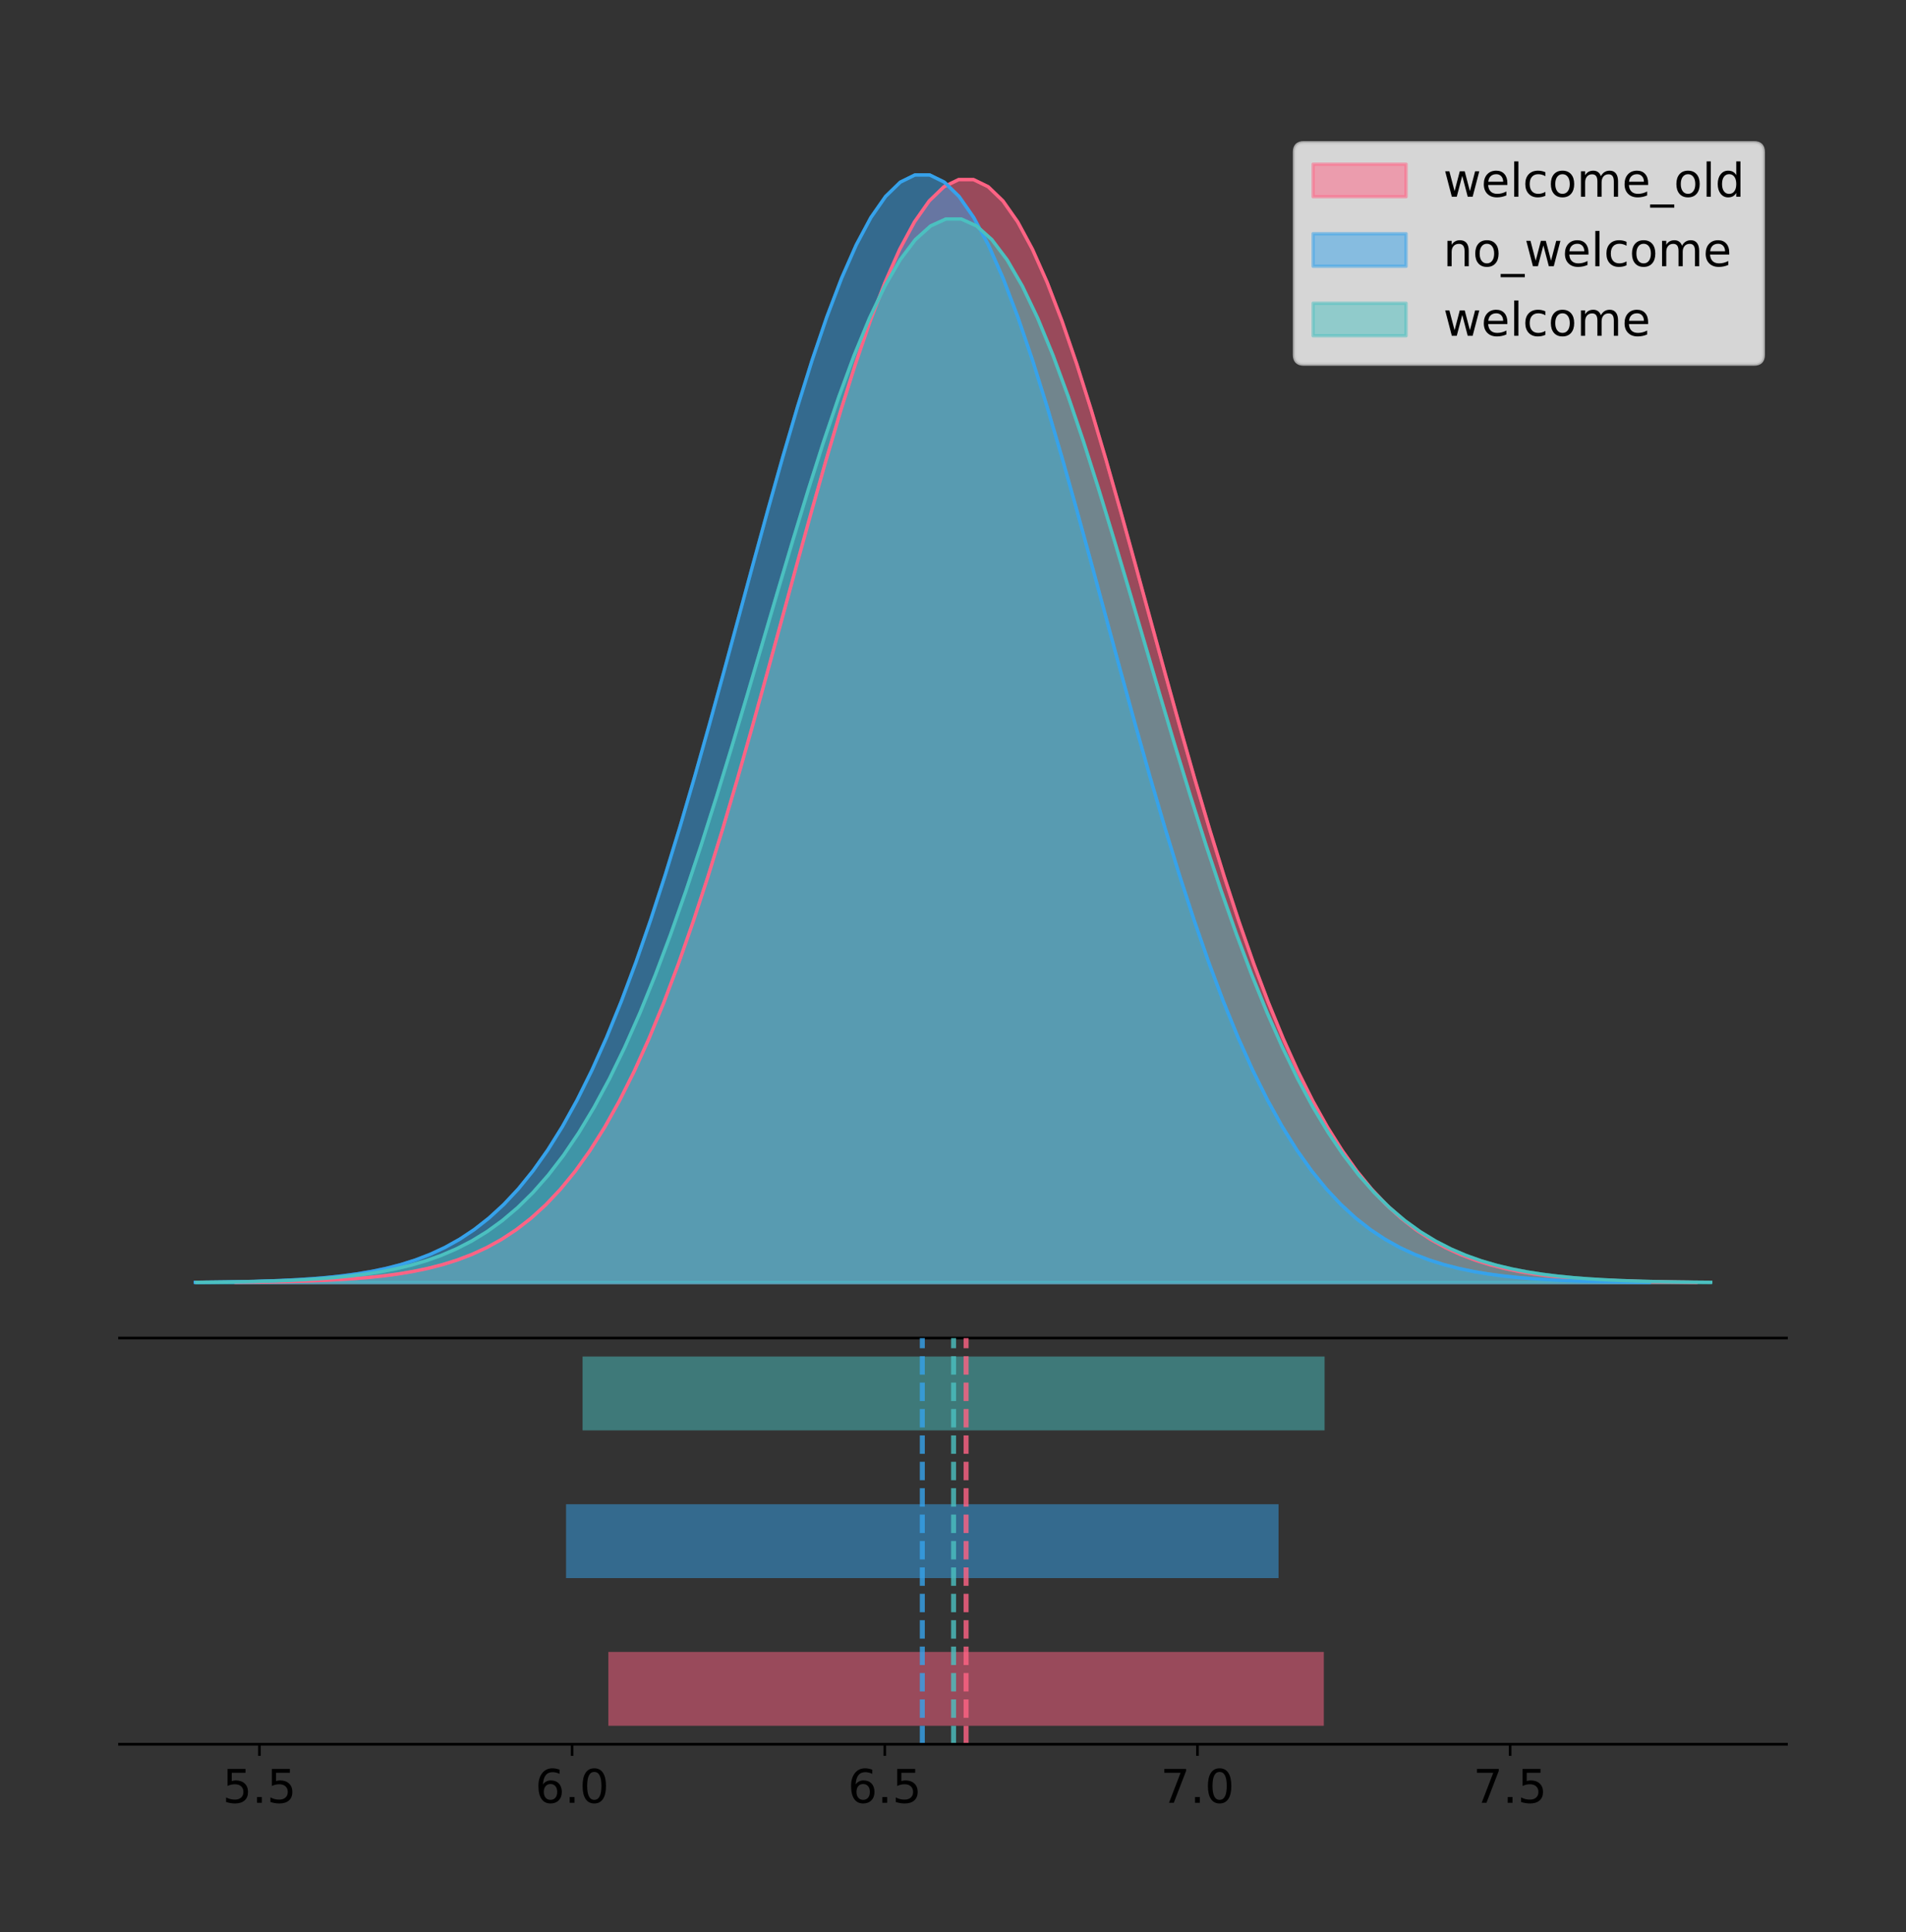 <?xml version="1.0" encoding="utf-8" standalone="no"?>
<!DOCTYPE svg PUBLIC "-//W3C//DTD SVG 1.1//EN"
  "http://www.w3.org/Graphics/SVG/1.1/DTD/svg11.dtd">
<!-- Created with matplotlib (https://matplotlib.org/) -->
<svg height="581.789pt" version="1.1" viewBox="0 0 574.2 581.789" width="574.2pt" xmlns="http://www.w3.org/2000/svg" xmlns:xlink="http://www.w3.org/1999/xlink">
 <rect x="0" y="0" width="574.2" height="581.789" fill="#333333" stroke="none"/>
 <defs>
  <style type="text/css">
*{stroke-linecap:butt;stroke-linejoin:round;}
  </style>
 </defs>
 <g id="figure_1">
  <g id="patch_1">
   <path d="M 0 581.789 
L 574.2 581.789 
L 574.2 0 
L 0 0 
z
" style="fill:none;"/>
  </g>
  <g id="axes_1">
   <g id="patch_2">
    <path d="M 36 402.93 
L 538.2 402.93 
L 538.2 36 
L 36 36 
z
" style="fill:none;"/>
   </g>
   <g id="PolyCollection_1">
    <defs>
     <path d="M 71.095 -195.538 
L 71.095 -195.65 
L 75.539 -195.692 
L 79.982 -195.748 
L 84.426 -195.824 
L 88.869 -195.924 
L 93.312 -196.055 
L 97.756 -196.228 
L 102.199 -196.451 
L 106.642 -196.739 
L 111.086 -197.108 
L 115.529 -197.577 
L 119.972 -198.168 
L 124.416 -198.909 
L 128.859 -199.83 
L 133.302 -200.967 
L 137.746 -202.361 
L 142.189 -204.058 
L 146.632 -206.106 
L 151.076 -208.562 
L 155.519 -211.485 
L 159.962 -214.936 
L 164.406 -218.98 
L 168.849 -223.683 
L 173.293 -229.109 
L 177.736 -235.321 
L 182.179 -242.376 
L 186.623 -250.323 
L 191.066 -259.201 
L 195.509 -269.036 
L 199.953 -279.838 
L 204.396 -291.599 
L 208.839 -304.288 
L 213.283 -317.852 
L 217.726 -332.212 
L 222.169 -347.265 
L 226.613 -362.878 
L 231.056 -378.898 
L 235.499 -395.143 
L 239.943 -411.413 
L 244.386 -427.489 
L 248.829 -443.141 
L 253.273 -458.129 
L 257.716 -472.211 
L 262.16 -485.151 
L 266.603 -496.723 
L 271.046 -506.719 
L 275.49 -514.954 
L 279.933 -521.273 
L 284.376 -525.555 
L 288.82 -527.717 
L 293.263 -527.717 
L 297.706 -525.555 
L 302.15 -521.273 
L 306.593 -514.954 
L 311.036 -506.719 
L 315.48 -496.723 
L 319.923 -485.151 
L 324.366 -472.211 
L 328.81 -458.129 
L 333.253 -443.141 
L 337.697 -427.489 
L 342.14 -411.413 
L 346.583 -395.143 
L 351.027 -378.898 
L 355.47 -362.878 
L 359.913 -347.265 
L 364.357 -332.212 
L 368.8 -317.852 
L 373.243 -304.288 
L 377.687 -291.599 
L 382.13 -279.838 
L 386.573 -269.036 
L 391.017 -259.201 
L 395.46 -250.323 
L 399.903 -242.376 
L 404.347 -235.321 
L 408.79 -229.109 
L 413.233 -223.683 
L 417.677 -218.98 
L 422.12 -214.936 
L 426.564 -211.485 
L 431.007 -208.562 
L 435.45 -206.106 
L 439.894 -204.058 
L 444.337 -202.361 
L 448.78 -200.967 
L 453.224 -199.83 
L 457.667 -198.909 
L 462.11 -198.168 
L 466.554 -197.577 
L 470.997 -197.108 
L 475.44 -196.739 
L 479.884 -196.451 
L 484.327 -196.228 
L 488.77 -196.055 
L 493.214 -195.924 
L 497.657 -195.824 
L 502.1 -195.748 
L 506.544 -195.692 
L 510.987 -195.65 
L 510.987 -195.538 
L 510.987 -195.538 
L 506.544 -195.538 
L 502.1 -195.538 
L 497.657 -195.538 
L 493.214 -195.538 
L 488.77 -195.538 
L 484.327 -195.538 
L 479.884 -195.538 
L 475.44 -195.538 
L 470.997 -195.538 
L 466.554 -195.538 
L 462.11 -195.538 
L 457.667 -195.538 
L 453.224 -195.538 
L 448.78 -195.538 
L 444.337 -195.538 
L 439.894 -195.538 
L 435.45 -195.538 
L 431.007 -195.538 
L 426.564 -195.538 
L 422.12 -195.538 
L 417.677 -195.538 
L 413.233 -195.538 
L 408.79 -195.538 
L 404.347 -195.538 
L 399.903 -195.538 
L 395.46 -195.538 
L 391.017 -195.538 
L 386.573 -195.538 
L 382.13 -195.538 
L 377.687 -195.538 
L 373.243 -195.538 
L 368.8 -195.538 
L 364.357 -195.538 
L 359.913 -195.538 
L 355.47 -195.538 
L 351.027 -195.538 
L 346.583 -195.538 
L 342.14 -195.538 
L 337.697 -195.538 
L 333.253 -195.538 
L 328.81 -195.538 
L 324.366 -195.538 
L 319.923 -195.538 
L 315.48 -195.538 
L 311.036 -195.538 
L 306.593 -195.538 
L 302.15 -195.538 
L 297.706 -195.538 
L 293.263 -195.538 
L 288.82 -195.538 
L 284.376 -195.538 
L 279.933 -195.538 
L 275.49 -195.538 
L 271.046 -195.538 
L 266.603 -195.538 
L 262.16 -195.538 
L 257.716 -195.538 
L 253.273 -195.538 
L 248.829 -195.538 
L 244.386 -195.538 
L 239.943 -195.538 
L 235.499 -195.538 
L 231.056 -195.538 
L 226.613 -195.538 
L 222.169 -195.538 
L 217.726 -195.538 
L 213.283 -195.538 
L 208.839 -195.538 
L 204.396 -195.538 
L 199.953 -195.538 
L 195.509 -195.538 
L 191.066 -195.538 
L 186.623 -195.538 
L 182.179 -195.538 
L 177.736 -195.538 
L 173.293 -195.538 
L 168.849 -195.538 
L 164.406 -195.538 
L 159.962 -195.538 
L 155.519 -195.538 
L 151.076 -195.538 
L 146.632 -195.538 
L 142.189 -195.538 
L 137.746 -195.538 
L 133.302 -195.538 
L 128.859 -195.538 
L 124.416 -195.538 
L 119.972 -195.538 
L 115.529 -195.538 
L 111.086 -195.538 
L 106.642 -195.538 
L 102.199 -195.538 
L 97.756 -195.538 
L 93.312 -195.538 
L 88.869 -195.538 
L 84.426 -195.538 
L 79.982 -195.538 
L 75.539 -195.538 
L 71.095 -195.538 
z
" id="m84be7bb0d5" style="stroke:#ff6384;stroke-opacity:0.5;"/>
    </defs>
    <g clip-path="url(#pde013bc09e)">
     <use style="fill:#ff6384;fill-opacity:0.5;stroke:#ff6384;stroke-opacity:0.5;" x="0" xlink:href="#m84be7bb0d5" y="581.789"/>
    </g>
   </g>
   <g id="PolyCollection_2">
    <defs>
     <path d="M 58.827 -195.538 
L 58.827 -195.65 
L 63.252 -195.692 
L 67.677 -195.749 
L 72.102 -195.825 
L 76.526 -195.925 
L 80.951 -196.058 
L 85.376 -196.23 
L 89.801 -196.455 
L 94.226 -196.744 
L 98.65 -197.115 
L 103.075 -197.585 
L 107.5 -198.179 
L 111.925 -198.923 
L 116.35 -199.848 
L 120.774 -200.99 
L 125.199 -202.39 
L 129.624 -204.093 
L 134.049 -206.151 
L 138.473 -208.617 
L 142.898 -211.552 
L 147.323 -215.017 
L 151.748 -219.078 
L 156.173 -223.801 
L 160.597 -229.25 
L 165.022 -235.488 
L 169.447 -242.572 
L 173.872 -250.552 
L 178.297 -259.468 
L 182.721 -269.344 
L 187.146 -280.192 
L 191.571 -292.002 
L 195.996 -304.744 
L 200.42 -318.365 
L 204.845 -332.786 
L 209.27 -347.901 
L 213.695 -363.58 
L 218.12 -379.667 
L 222.544 -395.98 
L 226.969 -412.318 
L 231.394 -428.462 
L 235.819 -444.18 
L 240.244 -459.23 
L 244.668 -473.372 
L 249.093 -486.366 
L 253.518 -497.987 
L 257.943 -508.025 
L 262.367 -516.294 
L 266.792 -522.64 
L 271.217 -526.94 
L 275.642 -529.111 
L 280.067 -529.111 
L 284.491 -526.94 
L 288.916 -522.64 
L 293.341 -516.294 
L 297.766 -508.025 
L 302.191 -497.987 
L 306.615 -486.366 
L 311.04 -473.372 
L 315.465 -459.23 
L 319.89 -444.18 
L 324.314 -428.462 
L 328.739 -412.318 
L 333.164 -395.98 
L 337.589 -379.667 
L 342.014 -363.58 
L 346.438 -347.901 
L 350.863 -332.786 
L 355.288 -318.365 
L 359.713 -304.744 
L 364.138 -292.002 
L 368.562 -280.192 
L 372.987 -269.344 
L 377.412 -259.468 
L 381.837 -250.552 
L 386.261 -242.572 
L 390.686 -235.488 
L 395.111 -229.25 
L 399.536 -223.801 
L 403.961 -219.078 
L 408.385 -215.017 
L 412.81 -211.552 
L 417.235 -208.617 
L 421.66 -206.151 
L 426.085 -204.093 
L 430.509 -202.39 
L 434.934 -200.99 
L 439.359 -199.848 
L 443.784 -198.923 
L 448.209 -198.179 
L 452.633 -197.585 
L 457.058 -197.115 
L 461.483 -196.744 
L 465.908 -196.455 
L 470.332 -196.23 
L 474.757 -196.058 
L 479.182 -195.925 
L 483.607 -195.825 
L 488.032 -195.749 
L 492.456 -195.692 
L 496.881 -195.65 
L 496.881 -195.538 
L 496.881 -195.538 
L 492.456 -195.538 
L 488.032 -195.538 
L 483.607 -195.538 
L 479.182 -195.538 
L 474.757 -195.538 
L 470.332 -195.538 
L 465.908 -195.538 
L 461.483 -195.538 
L 457.058 -195.538 
L 452.633 -195.538 
L 448.209 -195.538 
L 443.784 -195.538 
L 439.359 -195.538 
L 434.934 -195.538 
L 430.509 -195.538 
L 426.085 -195.538 
L 421.66 -195.538 
L 417.235 -195.538 
L 412.81 -195.538 
L 408.385 -195.538 
L 403.961 -195.538 
L 399.536 -195.538 
L 395.111 -195.538 
L 390.686 -195.538 
L 386.261 -195.538 
L 381.837 -195.538 
L 377.412 -195.538 
L 372.987 -195.538 
L 368.562 -195.538 
L 364.138 -195.538 
L 359.713 -195.538 
L 355.288 -195.538 
L 350.863 -195.538 
L 346.438 -195.538 
L 342.014 -195.538 
L 337.589 -195.538 
L 333.164 -195.538 
L 328.739 -195.538 
L 324.314 -195.538 
L 319.89 -195.538 
L 315.465 -195.538 
L 311.04 -195.538 
L 306.615 -195.538 
L 302.191 -195.538 
L 297.766 -195.538 
L 293.341 -195.538 
L 288.916 -195.538 
L 284.491 -195.538 
L 280.067 -195.538 
L 275.642 -195.538 
L 271.217 -195.538 
L 266.792 -195.538 
L 262.367 -195.538 
L 257.943 -195.538 
L 253.518 -195.538 
L 249.093 -195.538 
L 244.668 -195.538 
L 240.244 -195.538 
L 235.819 -195.538 
L 231.394 -195.538 
L 226.969 -195.538 
L 222.544 -195.538 
L 218.12 -195.538 
L 213.695 -195.538 
L 209.27 -195.538 
L 204.845 -195.538 
L 200.42 -195.538 
L 195.996 -195.538 
L 191.571 -195.538 
L 187.146 -195.538 
L 182.721 -195.538 
L 178.297 -195.538 
L 173.872 -195.538 
L 169.447 -195.538 
L 165.022 -195.538 
L 160.597 -195.538 
L 156.173 -195.538 
L 151.748 -195.538 
L 147.323 -195.538 
L 142.898 -195.538 
L 138.473 -195.538 
L 134.049 -195.538 
L 129.624 -195.538 
L 125.199 -195.538 
L 120.774 -195.538 
L 116.35 -195.538 
L 111.925 -195.538 
L 107.5 -195.538 
L 103.075 -195.538 
L 98.65 -195.538 
L 94.226 -195.538 
L 89.801 -195.538 
L 85.376 -195.538 
L 80.951 -195.538 
L 76.526 -195.538 
L 72.102 -195.538 
L 67.677 -195.538 
L 63.252 -195.538 
L 58.827 -195.538 
z
" id="mce125b9046" style="stroke:#36a2eb;stroke-opacity:0.5;"/>
    </defs>
    <g clip-path="url(#pde013bc09e)">
     <use style="fill:#36a2eb;fill-opacity:0.5;stroke:#36a2eb;stroke-opacity:0.5;" x="0" xlink:href="#mce125b9046" y="581.789"/>
    </g>
   </g>
   <g id="PolyCollection_3">
    <defs>
     <path d="M 59.174 -195.538 
L 59.174 -195.646 
L 63.782 -195.686 
L 68.391 -195.741 
L 72.999 -195.813 
L 77.607 -195.91 
L 82.215 -196.037 
L 86.823 -196.203 
L 91.431 -196.419 
L 96.039 -196.696 
L 100.647 -197.052 
L 105.255 -197.504 
L 109.863 -198.074 
L 114.471 -198.788 
L 119.079 -199.677 
L 123.687 -200.773 
L 128.295 -202.118 
L 132.903 -203.753 
L 137.512 -205.729 
L 142.12 -208.097 
L 146.728 -210.915 
L 151.336 -214.242 
L 155.944 -218.142 
L 160.552 -222.677 
L 165.16 -227.909 
L 169.768 -233.899 
L 174.376 -240.702 
L 178.984 -248.364 
L 183.592 -256.925 
L 188.2 -266.409 
L 192.808 -276.825 
L 197.416 -288.165 
L 202.024 -300.401 
L 206.632 -313.48 
L 211.241 -327.327 
L 215.849 -341.841 
L 220.457 -356.897 
L 225.065 -372.344 
L 229.673 -388.008 
L 234.281 -403.696 
L 238.889 -419.198 
L 243.497 -434.291 
L 248.105 -448.742 
L 252.713 -462.321 
L 257.321 -474.799 
L 261.929 -485.957 
L 266.537 -495.596 
L 271.145 -503.537 
L 275.753 -509.63 
L 280.361 -513.759 
L 284.97 -515.844 
L 289.578 -515.844 
L 294.186 -513.759 
L 298.794 -509.63 
L 303.402 -503.537 
L 308.01 -495.596 
L 312.618 -485.957 
L 317.226 -474.799 
L 321.834 -462.321 
L 326.442 -448.742 
L 331.05 -434.291 
L 335.658 -419.198 
L 340.266 -403.696 
L 344.874 -388.008 
L 349.482 -372.344 
L 354.091 -356.897 
L 358.699 -341.841 
L 363.307 -327.327 
L 367.915 -313.48 
L 372.523 -300.401 
L 377.131 -288.165 
L 381.739 -276.825 
L 386.347 -266.409 
L 390.955 -256.925 
L 395.563 -248.364 
L 400.171 -240.702 
L 404.779 -233.899 
L 409.387 -227.909 
L 413.995 -222.677 
L 418.603 -218.142 
L 423.211 -214.242 
L 427.82 -210.915 
L 432.428 -208.097 
L 437.036 -205.729 
L 441.644 -203.753 
L 446.252 -202.118 
L 450.86 -200.773 
L 455.468 -199.677 
L 460.076 -198.788 
L 464.684 -198.074 
L 469.292 -197.504 
L 473.9 -197.052 
L 478.508 -196.696 
L 483.116 -196.419 
L 487.724 -196.203 
L 492.332 -196.037 
L 496.94 -195.91 
L 501.549 -195.813 
L 506.157 -195.741 
L 510.765 -195.686 
L 515.373 -195.646 
L 515.373 -195.538 
L 515.373 -195.538 
L 510.765 -195.538 
L 506.157 -195.538 
L 501.549 -195.538 
L 496.94 -195.538 
L 492.332 -195.538 
L 487.724 -195.538 
L 483.116 -195.538 
L 478.508 -195.538 
L 473.9 -195.538 
L 469.292 -195.538 
L 464.684 -195.538 
L 460.076 -195.538 
L 455.468 -195.538 
L 450.86 -195.538 
L 446.252 -195.538 
L 441.644 -195.538 
L 437.036 -195.538 
L 432.428 -195.538 
L 427.82 -195.538 
L 423.211 -195.538 
L 418.603 -195.538 
L 413.995 -195.538 
L 409.387 -195.538 
L 404.779 -195.538 
L 400.171 -195.538 
L 395.563 -195.538 
L 390.955 -195.538 
L 386.347 -195.538 
L 381.739 -195.538 
L 377.131 -195.538 
L 372.523 -195.538 
L 367.915 -195.538 
L 363.307 -195.538 
L 358.699 -195.538 
L 354.091 -195.538 
L 349.482 -195.538 
L 344.874 -195.538 
L 340.266 -195.538 
L 335.658 -195.538 
L 331.05 -195.538 
L 326.442 -195.538 
L 321.834 -195.538 
L 317.226 -195.538 
L 312.618 -195.538 
L 308.01 -195.538 
L 303.402 -195.538 
L 298.794 -195.538 
L 294.186 -195.538 
L 289.578 -195.538 
L 284.97 -195.538 
L 280.361 -195.538 
L 275.753 -195.538 
L 271.145 -195.538 
L 266.537 -195.538 
L 261.929 -195.538 
L 257.321 -195.538 
L 252.713 -195.538 
L 248.105 -195.538 
L 243.497 -195.538 
L 238.889 -195.538 
L 234.281 -195.538 
L 229.673 -195.538 
L 225.065 -195.538 
L 220.457 -195.538 
L 215.849 -195.538 
L 211.241 -195.538 
L 206.632 -195.538 
L 202.024 -195.538 
L 197.416 -195.538 
L 192.808 -195.538 
L 188.2 -195.538 
L 183.592 -195.538 
L 178.984 -195.538 
L 174.376 -195.538 
L 169.768 -195.538 
L 165.16 -195.538 
L 160.552 -195.538 
L 155.944 -195.538 
L 151.336 -195.538 
L 146.728 -195.538 
L 142.12 -195.538 
L 137.512 -195.538 
L 132.903 -195.538 
L 128.295 -195.538 
L 123.687 -195.538 
L 119.079 -195.538 
L 114.471 -195.538 
L 109.863 -195.538 
L 105.255 -195.538 
L 100.647 -195.538 
L 96.039 -195.538 
L 91.431 -195.538 
L 86.823 -195.538 
L 82.215 -195.538 
L 77.607 -195.538 
L 72.999 -195.538 
L 68.391 -195.538 
L 63.782 -195.538 
L 59.174 -195.538 
z
" id="m361dfb5ef1" style="stroke:#4bc0c0;stroke-opacity:0.5;"/>
    </defs>
    <g clip-path="url(#pde013bc09e)">
     <use style="fill:#4bc0c0;fill-opacity:0.5;stroke:#4bc0c0;stroke-opacity:0.5;" x="0" xlink:href="#m361dfb5ef1" y="581.789"/>
    </g>
   </g>
   <g id="line2d_1">
    <path clip-path="url(#pde013bc09e)" d="M 71.095 386.14 
L 75.539 386.098 
L 79.982 386.041 
L 84.426 385.966 
L 88.869 385.866 
L 93.312 385.734 
L 97.756 385.562 
L 102.199 385.338 
L 106.642 385.05 
L 111.086 384.681 
L 115.529 384.213 
L 119.972 383.621 
L 124.416 382.881 
L 128.859 381.959 
L 133.302 380.822 
L 137.746 379.428 
L 142.189 377.732 
L 146.632 375.683 
L 151.076 373.227 
L 155.519 370.305 
L 159.962 366.854 
L 164.406 362.81 
L 168.849 358.107 
L 173.293 352.68 
L 177.736 346.468 
L 182.179 339.414 
L 186.623 331.467 
L 191.066 322.589 
L 195.509 312.753 
L 199.953 301.951 
L 204.396 290.19 
L 208.839 277.501 
L 213.283 263.937 
L 217.726 249.577 
L 222.169 234.525 
L 226.613 218.911 
L 231.056 202.892 
L 235.499 186.647 
L 239.943 170.377 
L 244.386 154.3 
L 248.829 138.648 
L 253.273 123.661 
L 257.716 109.579 
L 262.16 96.638 
L 266.603 85.066 
L 271.046 75.07 
L 275.49 66.835 
L 279.933 60.516 
L 284.376 56.234 
L 288.82 54.072 
L 293.263 54.072 
L 297.706 56.234 
L 302.15 60.516 
L 306.593 66.835 
L 311.036 75.07 
L 315.48 85.066 
L 319.923 96.638 
L 324.366 109.579 
L 328.81 123.661 
L 333.253 138.648 
L 337.697 154.3 
L 342.14 170.377 
L 346.583 186.647 
L 351.027 202.892 
L 355.47 218.911 
L 359.913 234.525 
L 364.357 249.577 
L 368.8 263.937 
L 373.243 277.501 
L 377.687 290.19 
L 382.13 301.951 
L 386.573 312.753 
L 391.017 322.589 
L 395.46 331.467 
L 399.903 339.414 
L 404.347 346.468 
L 408.79 352.68 
L 413.233 358.107 
L 417.677 362.81 
L 422.12 366.854 
L 426.564 370.305 
L 431.007 373.227 
L 435.45 375.683 
L 439.894 377.732 
L 444.337 379.428 
L 448.78 380.822 
L 453.224 381.959 
L 457.667 382.881 
L 462.11 383.621 
L 466.554 384.213 
L 470.997 384.681 
L 475.44 385.05 
L 479.884 385.338 
L 484.327 385.562 
L 488.77 385.734 
L 493.214 385.866 
L 497.657 385.966 
L 502.1 386.041 
L 506.544 386.098 
L 510.987 386.14 
" style="fill:none;stroke:#ff6384;stroke-linecap:square;"/>
   </g>
   <g id="line2d_2">
    <path clip-path="url(#pde013bc09e)" d="M 58.827 386.139 
L 63.252 386.097 
L 67.677 386.04 
L 72.102 385.965 
L 76.526 385.864 
L 80.951 385.732 
L 85.376 385.559 
L 89.801 385.334 
L 94.226 385.045 
L 98.65 384.675 
L 103.075 384.204 
L 107.5 383.61 
L 111.925 382.867 
L 116.35 381.941 
L 120.774 380.799 
L 125.199 379.399 
L 129.624 377.696 
L 134.049 375.639 
L 138.473 373.172 
L 142.898 370.238 
L 147.323 366.772 
L 151.748 362.711 
L 156.173 357.989 
L 160.597 352.539 
L 165.022 346.301 
L 169.447 339.217 
L 173.872 331.237 
L 178.297 322.322 
L 182.721 312.445 
L 187.146 301.597 
L 191.571 289.787 
L 195.996 277.045 
L 200.42 263.424 
L 204.845 249.004 
L 209.27 233.888 
L 213.695 218.209 
L 218.12 202.123 
L 222.544 185.809 
L 226.969 169.471 
L 231.394 153.327 
L 235.819 137.61 
L 240.244 122.559 
L 244.668 108.418 
L 249.093 95.423 
L 253.518 83.803 
L 257.943 73.765 
L 262.367 65.495 
L 266.792 59.15 
L 271.217 54.85 
L 275.642 52.679 
L 280.067 52.679 
L 284.491 54.85 
L 288.916 59.15 
L 293.341 65.495 
L 297.766 73.765 
L 302.191 83.803 
L 306.615 95.423 
L 311.04 108.418 
L 315.465 122.559 
L 319.89 137.61 
L 324.314 153.327 
L 328.739 169.471 
L 333.164 185.809 
L 337.589 202.123 
L 342.014 218.209 
L 346.438 233.888 
L 350.863 249.004 
L 355.288 263.424 
L 359.713 277.045 
L 364.138 289.787 
L 368.562 301.597 
L 372.987 312.445 
L 377.412 322.322 
L 381.837 331.237 
L 386.261 339.217 
L 390.686 346.301 
L 395.111 352.539 
L 399.536 357.989 
L 403.961 362.711 
L 408.385 366.772 
L 412.81 370.238 
L 417.235 373.172 
L 421.66 375.639 
L 426.085 377.696 
L 430.509 379.399 
L 434.934 380.799 
L 439.359 381.941 
L 443.784 382.867 
L 448.209 383.61 
L 452.633 384.204 
L 457.058 384.675 
L 461.483 385.045 
L 465.908 385.334 
L 470.332 385.559 
L 474.757 385.732 
L 479.182 385.864 
L 483.607 385.965 
L 488.032 386.04 
L 492.456 386.097 
L 496.881 386.139 
" style="fill:none;stroke:#36a2eb;stroke-linecap:square;"/>
   </g>
   <g id="line2d_3">
    <path clip-path="url(#pde013bc09e)" d="M 59.174 386.144 
L 63.782 386.103 
L 68.391 386.049 
L 72.999 385.976 
L 77.607 385.879 
L 82.215 385.752 
L 86.823 385.586 
L 91.431 385.371 
L 96.039 385.093 
L 100.647 384.737 
L 105.255 384.286 
L 109.863 383.715 
L 114.471 383.001 
L 119.079 382.113 
L 123.687 381.016 
L 128.295 379.672 
L 132.903 378.036 
L 137.512 376.061 
L 142.12 373.693 
L 146.728 370.875 
L 151.336 367.547 
L 155.944 363.648 
L 160.552 359.113 
L 165.16 353.88 
L 169.768 347.89 
L 174.376 341.088 
L 178.984 333.425 
L 183.592 324.864 
L 188.2 315.381 
L 192.808 304.964 
L 197.416 293.624 
L 202.024 281.388 
L 206.632 268.309 
L 211.241 254.462 
L 215.849 239.948 
L 220.457 224.892 
L 225.065 209.446 
L 229.673 193.782 
L 234.281 178.093 
L 238.889 162.591 
L 243.497 147.499 
L 248.105 133.047 
L 252.713 119.468 
L 257.321 106.99 
L 261.929 95.832 
L 266.537 86.193 
L 271.145 78.253 
L 275.753 72.16 
L 280.361 68.031 
L 284.97 65.946 
L 289.578 65.946 
L 294.186 68.031 
L 298.794 72.16 
L 303.402 78.253 
L 308.01 86.193 
L 312.618 95.832 
L 317.226 106.99 
L 321.834 119.468 
L 326.442 133.047 
L 331.05 147.499 
L 335.658 162.591 
L 340.266 178.093 
L 344.874 193.782 
L 349.482 209.446 
L 354.091 224.892 
L 358.699 239.948 
L 363.307 254.462 
L 367.915 268.309 
L 372.523 281.388 
L 377.131 293.624 
L 381.739 304.964 
L 386.347 315.381 
L 390.955 324.864 
L 395.563 333.425 
L 400.171 341.088 
L 404.779 347.89 
L 409.387 353.88 
L 413.995 359.113 
L 418.603 363.648 
L 423.211 367.547 
L 427.82 370.875 
L 432.428 373.693 
L 437.036 376.061 
L 441.644 378.036 
L 446.252 379.672 
L 450.86 381.016 
L 455.468 382.113 
L 460.076 383.001 
L 464.684 383.715 
L 469.292 384.286 
L 473.9 384.737 
L 478.508 385.093 
L 483.116 385.371 
L 487.724 385.586 
L 492.332 385.752 
L 496.94 385.879 
L 501.549 385.976 
L 506.157 386.049 
L 510.765 386.103 
L 515.373 386.144 
" style="fill:none;stroke:#4bc0c0;stroke-linecap:square;"/>
   </g>
   <g id="patch_3">
    <path d="M 36 402.93 
L 538.2 402.93 
" style="fill:none;stroke:#000000;stroke-linecap:square;stroke-linejoin:miter;stroke-width:0.8;"/>
   </g>
   <g id="legend_1">
    <g id="patch_4">
     <path d="M 392.788 109.627 
L 528.4 109.627 
Q 531.2 109.627 531.2 106.827 
L 531.2 45.8 
Q 531.2 43 528.4 43 
L 392.788 43 
Q 389.988 43 389.988 45.8 
L 389.988 106.827 
Q 389.988 109.627 392.788 109.627 
z
" style="fill:#ffffff;opacity:0.8;stroke:#cccccc;stroke-linejoin:miter;"/>
    </g>
    <g id="patch_5">
     <path d="M 395.588 59.238 
L 423.588 59.238 
L 423.588 49.438 
L 395.588 49.438 
z
" style="fill:#ff6384;opacity:0.5;stroke:#ff6384;stroke-linejoin:miter;"/>
    </g>
    <g id="text_1">
     <!-- welcome_old -->
     <defs>
      <path d="M 4.203 54.688 
L 13.188 54.688 
L 24.422 12.016 
L 35.594 54.688 
L 46.188 54.688 
L 57.422 12.016 
L 68.609 54.688 
L 77.594 54.688 
L 63.281 0 
L 52.688 0 
L 40.922 44.828 
L 29.109 0 
L 18.5 0 
z
" id="DejaVuSans-119"/>
      <path d="M 56.203 29.594 
L 56.203 25.203 
L 14.891 25.203 
Q 15.484 15.922 20.484 11.062 
Q 25.484 6.203 34.422 6.203 
Q 39.594 6.203 44.453 7.469 
Q 49.312 8.734 54.109 11.281 
L 54.109 2.781 
Q 49.266 0.734 44.188 -0.344 
Q 39.109 -1.422 33.891 -1.422 
Q 20.797 -1.422 13.156 6.188 
Q 5.516 13.812 5.516 26.812 
Q 5.516 40.234 12.766 48.109 
Q 20.016 56 32.328 56 
Q 43.359 56 49.781 48.891 
Q 56.203 41.797 56.203 29.594 
z
M 47.219 32.234 
Q 47.125 39.594 43.094 43.984 
Q 39.062 48.391 32.422 48.391 
Q 24.906 48.391 20.391 44.141 
Q 15.875 39.891 15.188 32.172 
z
" id="DejaVuSans-101"/>
      <path d="M 9.422 75.984 
L 18.406 75.984 
L 18.406 0 
L 9.422 0 
z
" id="DejaVuSans-108"/>
      <path d="M 48.781 52.594 
L 48.781 44.188 
Q 44.969 46.297 41.141 47.344 
Q 37.312 48.391 33.406 48.391 
Q 24.656 48.391 19.812 42.844 
Q 14.984 37.312 14.984 27.297 
Q 14.984 17.281 19.812 11.734 
Q 24.656 6.203 33.406 6.203 
Q 37.312 6.203 41.141 7.25 
Q 44.969 8.297 48.781 10.406 
L 48.781 2.094 
Q 45.016 0.344 40.984 -0.531 
Q 36.969 -1.422 32.422 -1.422 
Q 20.062 -1.422 12.781 6.344 
Q 5.516 14.109 5.516 27.297 
Q 5.516 40.672 12.859 48.328 
Q 20.219 56 33.016 56 
Q 37.156 56 41.109 55.141 
Q 45.062 54.297 48.781 52.594 
z
" id="DejaVuSans-99"/>
      <path d="M 30.609 48.391 
Q 23.391 48.391 19.188 42.75 
Q 14.984 37.109 14.984 27.297 
Q 14.984 17.484 19.156 11.844 
Q 23.344 6.203 30.609 6.203 
Q 37.797 6.203 41.984 11.859 
Q 46.188 17.531 46.188 27.297 
Q 46.188 37.016 41.984 42.703 
Q 37.797 48.391 30.609 48.391 
z
M 30.609 56 
Q 42.328 56 49.016 48.375 
Q 55.719 40.766 55.719 27.297 
Q 55.719 13.875 49.016 6.219 
Q 42.328 -1.422 30.609 -1.422 
Q 18.844 -1.422 12.172 6.219 
Q 5.516 13.875 5.516 27.297 
Q 5.516 40.766 12.172 48.375 
Q 18.844 56 30.609 56 
z
" id="DejaVuSans-111"/>
      <path d="M 52 44.188 
Q 55.375 50.25 60.062 53.125 
Q 64.75 56 71.094 56 
Q 79.641 56 84.281 50.016 
Q 88.922 44.047 88.922 33.016 
L 88.922 0 
L 79.891 0 
L 79.891 32.719 
Q 79.891 40.578 77.094 44.375 
Q 74.312 48.188 68.609 48.188 
Q 61.625 48.188 57.562 43.547 
Q 53.516 38.922 53.516 30.906 
L 53.516 0 
L 44.484 0 
L 44.484 32.719 
Q 44.484 40.625 41.703 44.406 
Q 38.922 48.188 33.109 48.188 
Q 26.219 48.188 22.156 43.531 
Q 18.109 38.875 18.109 30.906 
L 18.109 0 
L 9.078 0 
L 9.078 54.688 
L 18.109 54.688 
L 18.109 46.188 
Q 21.188 51.219 25.484 53.609 
Q 29.781 56 35.688 56 
Q 41.656 56 45.828 52.969 
Q 50 49.953 52 44.188 
z
" id="DejaVuSans-109"/>
      <path d="M 50.984 -16.609 
L 50.984 -23.578 
L -0.984 -23.578 
L -0.984 -16.609 
z
" id="DejaVuSans-95"/>
      <path d="M 45.406 46.391 
L 45.406 75.984 
L 54.391 75.984 
L 54.391 0 
L 45.406 0 
L 45.406 8.203 
Q 42.578 3.328 38.25 0.953 
Q 33.938 -1.422 27.875 -1.422 
Q 17.969 -1.422 11.734 6.484 
Q 5.516 14.406 5.516 27.297 
Q 5.516 40.188 11.734 48.094 
Q 17.969 56 27.875 56 
Q 33.938 56 38.25 53.625 
Q 42.578 51.266 45.406 46.391 
z
M 14.797 27.297 
Q 14.797 17.391 18.875 11.75 
Q 22.953 6.109 30.078 6.109 
Q 37.203 6.109 41.297 11.75 
Q 45.406 17.391 45.406 27.297 
Q 45.406 37.203 41.297 42.844 
Q 37.203 48.484 30.078 48.484 
Q 22.953 48.484 18.875 42.844 
Q 14.797 37.203 14.797 27.297 
z
" id="DejaVuSans-100"/>
     </defs>
     <g transform="translate(434.788 59.238)scale(0.14 -0.14)">
      <use xlink:href="#DejaVuSans-119"/>
      <use x="81.787" xlink:href="#DejaVuSans-101"/>
      <use x="143.311" xlink:href="#DejaVuSans-108"/>
      <use x="171.094" xlink:href="#DejaVuSans-99"/>
      <use x="226.074" xlink:href="#DejaVuSans-111"/>
      <use x="287.256" xlink:href="#DejaVuSans-109"/>
      <use x="384.668" xlink:href="#DejaVuSans-101"/>
      <use x="446.191" xlink:href="#DejaVuSans-95"/>
      <use x="496.191" xlink:href="#DejaVuSans-111"/>
      <use x="557.373" xlink:href="#DejaVuSans-108"/>
      <use x="585.156" xlink:href="#DejaVuSans-100"/>
     </g>
    </g>
    <g id="patch_6">
     <path d="M 395.588 80.177 
L 423.588 80.177 
L 423.588 70.377 
L 395.588 70.377 
z
" style="fill:#36a2eb;opacity:0.5;stroke:#36a2eb;stroke-linejoin:miter;"/>
    </g>
    <g id="text_2">
     <!-- no_welcome -->
     <defs>
      <path d="M 54.891 33.016 
L 54.891 0 
L 45.906 0 
L 45.906 32.719 
Q 45.906 40.484 42.875 44.328 
Q 39.844 48.188 33.797 48.188 
Q 26.516 48.188 22.312 43.547 
Q 18.109 38.922 18.109 30.906 
L 18.109 0 
L 9.078 0 
L 9.078 54.688 
L 18.109 54.688 
L 18.109 46.188 
Q 21.344 51.125 25.703 53.562 
Q 30.078 56 35.797 56 
Q 45.219 56 50.047 50.172 
Q 54.891 44.344 54.891 33.016 
z
" id="DejaVuSans-110"/>
     </defs>
     <g transform="translate(434.788 80.177)scale(0.14 -0.14)">
      <use xlink:href="#DejaVuSans-110"/>
      <use x="63.379" xlink:href="#DejaVuSans-111"/>
      <use x="124.561" xlink:href="#DejaVuSans-95"/>
      <use x="174.561" xlink:href="#DejaVuSans-119"/>
      <use x="256.348" xlink:href="#DejaVuSans-101"/>
      <use x="317.871" xlink:href="#DejaVuSans-108"/>
      <use x="345.654" xlink:href="#DejaVuSans-99"/>
      <use x="400.635" xlink:href="#DejaVuSans-111"/>
      <use x="461.816" xlink:href="#DejaVuSans-109"/>
      <use x="559.229" xlink:href="#DejaVuSans-101"/>
     </g>
    </g>
    <g id="patch_7">
     <path d="M 395.588 101.115 
L 423.588 101.115 
L 423.588 91.315 
L 395.588 91.315 
z
" style="fill:#4bc0c0;opacity:0.5;stroke:#4bc0c0;stroke-linejoin:miter;"/>
    </g>
    <g id="text_3">
     <!-- welcome -->
     <g transform="translate(434.788 101.115)scale(0.14 -0.14)">
      <use xlink:href="#DejaVuSans-119"/>
      <use x="81.787" xlink:href="#DejaVuSans-101"/>
      <use x="143.311" xlink:href="#DejaVuSans-108"/>
      <use x="171.094" xlink:href="#DejaVuSans-99"/>
      <use x="226.074" xlink:href="#DejaVuSans-111"/>
      <use x="287.256" xlink:href="#DejaVuSans-109"/>
      <use x="384.668" xlink:href="#DejaVuSans-101"/>
     </g>
    </g>
   </g>
  </g>
  <g id="axes_2">
   <g id="patch_8">
    <path d="M 36 525.24 
L 538.2 525.24 
L 538.2 402.93 
L 36 402.93 
z
" style="fill:none;"/>
   </g>
   <g id="patch_9">
    <path clip-path="url(#p338a6a3d95)" d="M 183.268 519.68 
L 398.815 519.68 
L 398.815 497.442 
L 183.268 497.442 
z
" style="fill:#ff6384;opacity:0.5;"/>
   </g>
   <g id="patch_10">
    <path clip-path="url(#p338a6a3d95)" d="M 170.531 475.204 
L 385.177 475.204 
L 385.177 452.966 
L 170.531 452.966 
z
" style="fill:#36a2eb;opacity:0.5;"/>
   </g>
   <g id="patch_11">
    <path clip-path="url(#p338a6a3d95)" d="M 175.505 430.728 
L 399.042 430.728 
L 399.042 408.49 
L 175.505 408.49 
z
" style="fill:#4bc0c0;opacity:0.5;"/>
   </g>
   <g id="matplotlib.axis_1">
    <g id="xtick_1">
     <g id="line2d_4">
      <defs>
       <path d="M 0 0 
L 0 3.5 
" id="m2a723cf3ae" style="stroke:#000000;stroke-width:0.8;"/>
      </defs>
      <g>
       <use style="stroke:#000000;stroke-width:0.8;" x="78.164" xlink:href="#m2a723cf3ae" y="525.24"/>
      </g>
     </g>
     <g id="text_4">
      <!-- 5.5 -->
      <defs>
       <path d="M 10.797 72.906 
L 49.516 72.906 
L 49.516 64.594 
L 19.828 64.594 
L 19.828 46.734 
Q 21.969 47.469 24.109 47.828 
Q 26.266 48.188 28.422 48.188 
Q 40.625 48.188 47.75 41.5 
Q 54.891 34.812 54.891 23.391 
Q 54.891 11.625 47.562 5.094 
Q 40.234 -1.422 26.906 -1.422 
Q 22.312 -1.422 17.547 -0.641 
Q 12.797 0.141 7.719 1.703 
L 7.719 11.625 
Q 12.109 9.234 16.797 8.062 
Q 21.484 6.891 26.703 6.891 
Q 35.156 6.891 40.078 11.328 
Q 45.016 15.766 45.016 23.391 
Q 45.016 31 40.078 35.438 
Q 35.156 39.891 26.703 39.891 
Q 22.75 39.891 18.812 39.016 
Q 14.891 38.141 10.797 36.281 
z
" id="DejaVuSans-53"/>
       <path d="M 10.688 12.406 
L 21 12.406 
L 21 0 
L 10.688 0 
z
" id="DejaVuSans-46"/>
      </defs>
      <g transform="translate(67.032 542.878)scale(0.14 -0.14)">
       <use xlink:href="#DejaVuSans-53"/>
       <use x="63.623" xlink:href="#DejaVuSans-46"/>
       <use x="95.41" xlink:href="#DejaVuSans-53"/>
      </g>
     </g>
    </g>
    <g id="xtick_2">
     <g id="line2d_5">
      <g>
       <use style="stroke:#000000;stroke-width:0.8;" x="172.357" xlink:href="#m2a723cf3ae" y="525.24"/>
      </g>
     </g>
     <g id="text_5">
      <!-- 6.0 -->
      <defs>
       <path d="M 33.016 40.375 
Q 26.375 40.375 22.484 35.828 
Q 18.609 31.297 18.609 23.391 
Q 18.609 15.531 22.484 10.953 
Q 26.375 6.391 33.016 6.391 
Q 39.656 6.391 43.531 10.953 
Q 47.406 15.531 47.406 23.391 
Q 47.406 31.297 43.531 35.828 
Q 39.656 40.375 33.016 40.375 
z
M 52.594 71.297 
L 52.594 62.312 
Q 48.875 64.062 45.094 64.984 
Q 41.312 65.922 37.594 65.922 
Q 27.828 65.922 22.672 59.328 
Q 17.531 52.734 16.797 39.406 
Q 19.672 43.656 24.016 45.922 
Q 28.375 48.188 33.594 48.188 
Q 44.578 48.188 50.953 41.516 
Q 57.328 34.859 57.328 23.391 
Q 57.328 12.156 50.688 5.359 
Q 44.047 -1.422 33.016 -1.422 
Q 20.359 -1.422 13.672 8.266 
Q 6.984 17.969 6.984 36.375 
Q 6.984 53.656 15.188 63.938 
Q 23.391 74.219 37.203 74.219 
Q 40.922 74.219 44.703 73.484 
Q 48.484 72.75 52.594 71.297 
z
" id="DejaVuSans-54"/>
       <path d="M 31.781 66.406 
Q 24.172 66.406 20.328 58.906 
Q 16.5 51.422 16.5 36.375 
Q 16.5 21.391 20.328 13.891 
Q 24.172 6.391 31.781 6.391 
Q 39.453 6.391 43.281 13.891 
Q 47.125 21.391 47.125 36.375 
Q 47.125 51.422 43.281 58.906 
Q 39.453 66.406 31.781 66.406 
z
M 31.781 74.219 
Q 44.047 74.219 50.516 64.516 
Q 56.984 54.828 56.984 36.375 
Q 56.984 17.969 50.516 8.266 
Q 44.047 -1.422 31.781 -1.422 
Q 19.531 -1.422 13.062 8.266 
Q 6.594 17.969 6.594 36.375 
Q 6.594 54.828 13.062 64.516 
Q 19.531 74.219 31.781 74.219 
z
" id="DejaVuSans-48"/>
      </defs>
      <g transform="translate(161.225 542.878)scale(0.14 -0.14)">
       <use xlink:href="#DejaVuSans-54"/>
       <use x="63.623" xlink:href="#DejaVuSans-46"/>
       <use x="95.41" xlink:href="#DejaVuSans-48"/>
      </g>
     </g>
    </g>
    <g id="xtick_3">
     <g id="line2d_6">
      <g>
       <use style="stroke:#000000;stroke-width:0.8;" x="266.551" xlink:href="#m2a723cf3ae" y="525.24"/>
      </g>
     </g>
     <g id="text_6">
      <!-- 6.5 -->
      <g transform="translate(255.419 542.878)scale(0.14 -0.14)">
       <use xlink:href="#DejaVuSans-54"/>
       <use x="63.623" xlink:href="#DejaVuSans-46"/>
       <use x="95.41" xlink:href="#DejaVuSans-53"/>
      </g>
     </g>
    </g>
    <g id="xtick_4">
     <g id="line2d_7">
      <g>
       <use style="stroke:#000000;stroke-width:0.8;" x="360.745" xlink:href="#m2a723cf3ae" y="525.24"/>
      </g>
     </g>
     <g id="text_7">
      <!-- 7.0 -->
      <defs>
       <path d="M 8.203 72.906 
L 55.078 72.906 
L 55.078 68.703 
L 28.609 0 
L 18.312 0 
L 43.219 64.594 
L 8.203 64.594 
z
" id="DejaVuSans-55"/>
      </defs>
      <g transform="translate(349.612 542.878)scale(0.14 -0.14)">
       <use xlink:href="#DejaVuSans-55"/>
       <use x="63.623" xlink:href="#DejaVuSans-46"/>
       <use x="95.41" xlink:href="#DejaVuSans-48"/>
      </g>
     </g>
    </g>
    <g id="xtick_5">
     <g id="line2d_8">
      <g>
       <use style="stroke:#000000;stroke-width:0.8;" x="454.938" xlink:href="#m2a723cf3ae" y="525.24"/>
      </g>
     </g>
     <g id="text_8">
      <!-- 7.5 -->
      <g transform="translate(443.806 542.878)scale(0.14 -0.14)">
       <use xlink:href="#DejaVuSans-55"/>
       <use x="63.623" xlink:href="#DejaVuSans-46"/>
       <use x="95.41" xlink:href="#DejaVuSans-53"/>
      </g>
     </g>
    </g>
   </g>
   <g id="line2d_9">
    <path clip-path="url(#p338a6a3d95)" d="M 291.041 525.24 
L 291.041 402.93 
" style="fill:none;stroke:#ff6384;stroke-dasharray:5.55,2.4;stroke-dashoffset:0;stroke-opacity:0.8;stroke-width:1.5;"/>
   </g>
   <g id="line2d_10">
    <path clip-path="url(#p338a6a3d95)" d="M 277.854 525.24 
L 277.854 402.93 
" style="fill:none;stroke:#36a2eb;stroke-dasharray:5.55,2.4;stroke-dashoffset:0;stroke-opacity:0.8;stroke-width:1.5;"/>
   </g>
   <g id="line2d_11">
    <path clip-path="url(#p338a6a3d95)" d="M 287.274 525.24 
L 287.274 402.93 
" style="fill:none;stroke:#4bc0c0;stroke-dasharray:5.55,2.4;stroke-dashoffset:0;stroke-opacity:0.8;stroke-width:1.5;"/>
   </g>
   <g id="patch_12">
    <path d="M 36 525.24 
L 538.2 525.24 
" style="fill:none;stroke:#000000;stroke-linecap:square;stroke-linejoin:miter;stroke-width:0.8;"/>
   </g>
  </g>
 </g>
 <defs>
  <clipPath id="pde013bc09e">
   <rect height="366.93" width="502.2" x="36" y="36"/>
  </clipPath>
  <clipPath id="p338a6a3d95">
   <rect height="122.31" width="502.2" x="36" y="402.93"/>
  </clipPath>
 </defs>
</svg>
